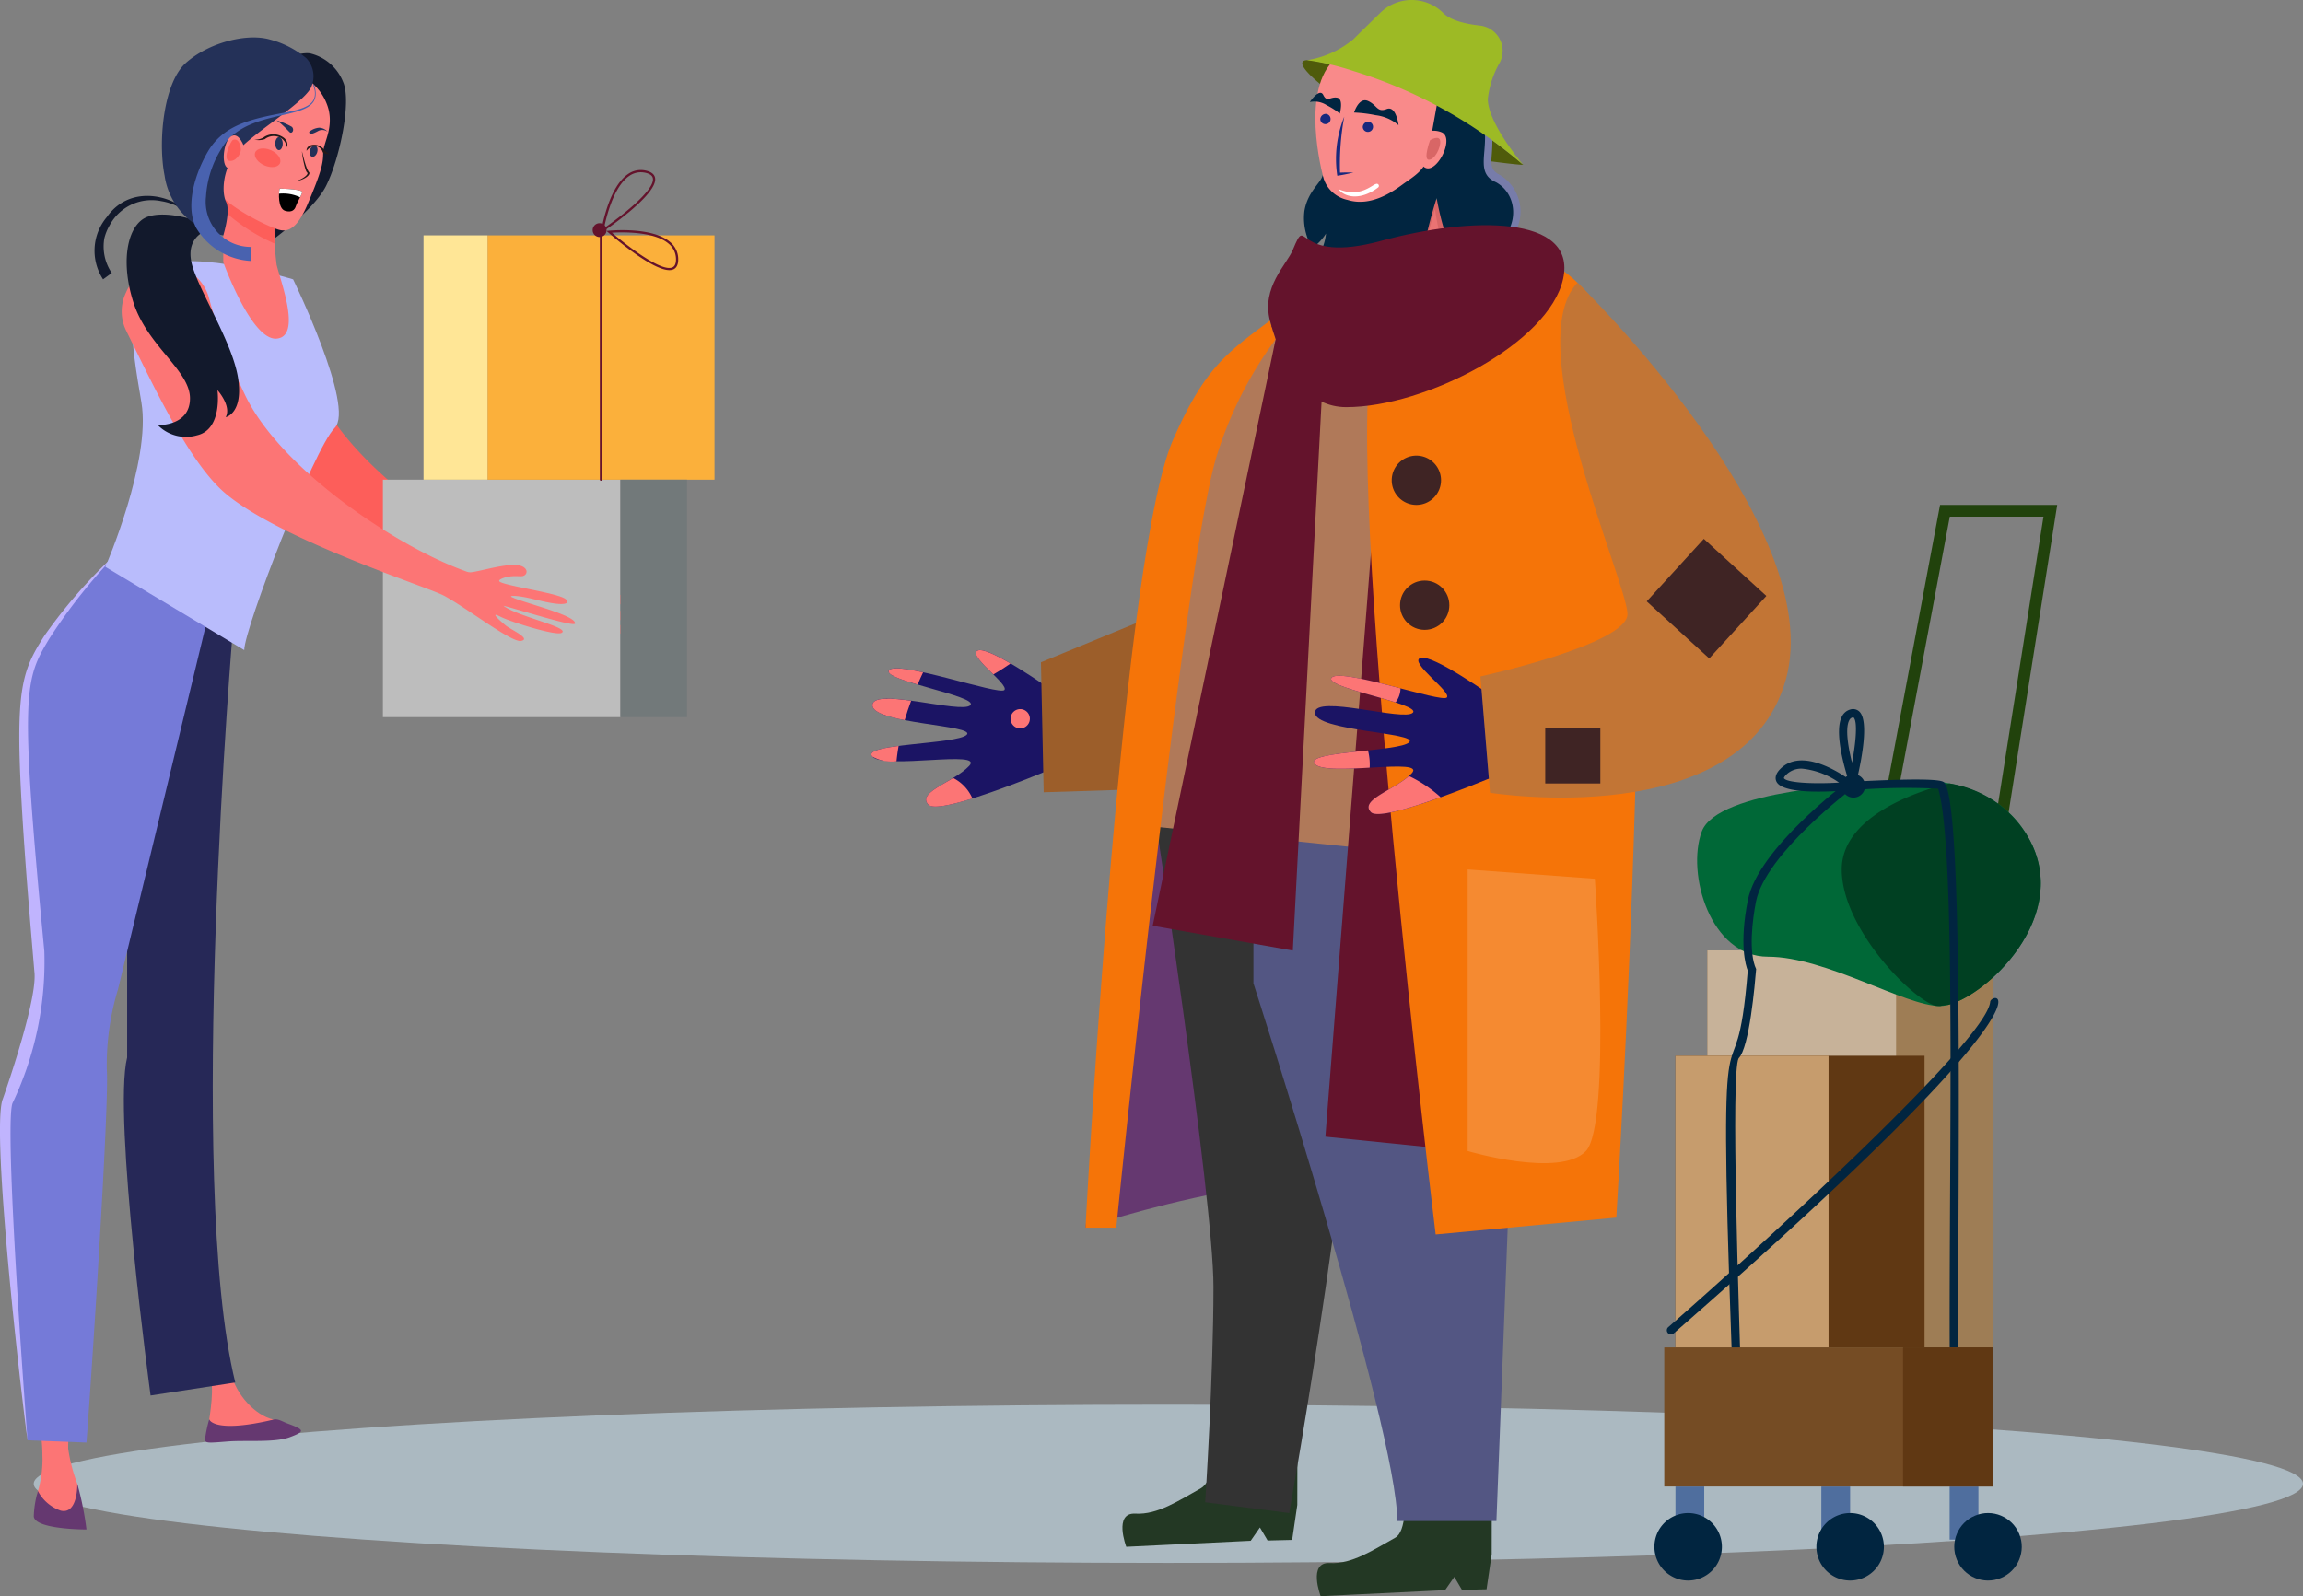 <svg id="Componente_6_1" data-name="Componente 6 – 1" xmlns="http://www.w3.org/2000/svg" width="260.402" height="180.532" viewBox="0 0 260.402 180.532">
  <rect x="0" y="0" width="260.402" height="180.532" fill="#808080" stroke="none"/>
  <ellipse id="Elipse_4" data-name="Elipse 4" cx="128.295" cy="8.948" rx="128.295" ry="8.948" transform="translate(3.812 158.87)" fill="#abb9c1"/>
  <path id="Trazado_163" data-name="Trazado 163" d="M1379.376,1723.475l-7.511-.342s-.955,12.122-3.413,13.485-4.88,3.015-7.4,2.87-1.04,3.751-1.04,3.751l14.07-.681,1.044-1.505.868,1.474,2.776-.068.582-3.957Z" transform="translate(-1232.665 -1568.295)" fill="#233824"/>
  <path id="Trazado_164" data-name="Trazado 164" d="M1311.959,1532.9s-6.96-4.958-8.316-4.481,3.57,3.861,2.983,4.481-11.945-3.385-13.015-2.257,10.145,2.948,9.173,3.973-11.071-2.1-11.071,0,11.7,2.241,10.665,3.337-12.067,1-10.665,2.479,12.7-.81,10.936,1.049-5.965,2.955-4.61,4.385,15.907-4.863,15.907-4.863Z" transform="translate(-1193.064 -1454.856)" fill="#1b1464"/>
  <path id="Trazado_165" data-name="Trazado 165" d="M1291.885,1542.274c0,.786,1.644,1.3,3.646,1.688.217-.744.463-1.479.73-2.2C1293.927,1541.444,1291.885,1541.332,1291.885,1542.274Z" transform="translate(-1193.236 -1462.512)" fill="#fc7575"/>
  <path id="Trazado_166" data-name="Trazado 166" d="M1291.713,1555.551a4.547,4.547,0,0,0,2.719.527c.056-.578.138-1.158.241-1.737C1292.634,1554.608,1291.142,1554.949,1291.713,1555.551Z" transform="translate(-1193.064 -1469.973)" fill="#fc7575"/>
  <path id="Trazado_167" data-name="Trazado 167" d="M1309.469,1563.015c-1.821,1.114-3.789,1.98-2.8,3.023.468.494,2.507.067,4.977-.7A4.669,4.669,0,0,0,1309.469,1563.015Z" transform="translate(-1201.693 -1475.025)" fill="#fc7575"/>
  <path id="Trazado_168" data-name="Trazado 168" d="M1320.129,1528.422c-.8.281.585,1.573,1.735,2.714.731-.413,1.331-.825,1.954-1.238C1322.222,1528.965,1320.692,1528.224,1320.129,1528.422Z" transform="translate(-1209.55 -1454.856)" fill="#fc7575"/>
  <path id="Trazado_169" data-name="Trazado 169" d="M1296.33,1533.513c-.44.464,1.2,1.044,3.206,1.638q.3-.709.626-1.391C1298.248,1533.34,1296.694,1533.129,1296.33,1533.513Z" transform="translate(-1195.783 -1457.723)" fill="#fc7575"/>
  <path id="Trazado_170" data-name="Trazado 170" d="M1331.474,1545.45a1.089,1.089,0,1,1-1.089-1.089A1.088,1.088,0,0,1,1331.474,1545.45Z" transform="translate(-1215.028 -1464.159)" fill="#fc7575"/>
  <path id="Trazado_171" data-name="Trazado 171" d="M1122.943,1439.665c4.024,8.165,16.816,16.876,24.95,19.777a1.222,1.222,0,0,0,.579.066c1.641-.23,5.312-1.475,6.1-.356a.477.477,0,0,1-.068.666c-.306.257-.609.1-1.407.145s-1.652.369-1.5.575c.337.454,5.923,1.212,7.293,1.89.684.339.728.96-1.571.539-.682-.125-1.4-.3-2.067-.459-1.574-.381-2.632-.388-2.251-.186,1.134.6,7.245,2.035,7.166,2.985-.038.464-6.5-1.621-8.109-2,1.531,1.2,7.626,2.454,6.592,3.061-.641.377-5.781-1.246-6.894-1.81-1.353-.684-.1.416.549.966.528.45,2.985,1.527,1.744,1.762-1.1.208-6.567-4.052-8.854-5.191h0c-2.023-1.008-18.211-6.221-24.483-11.424-4.143-3.438-8.171-12.142-11.3-18.465a4.949,4.949,0,0,1-.053-4.277l.112-.243a4.963,4.963,0,0,1,6.724-2.353h0a4.979,4.979,0,0,1,2.573,3.163A61.954,61.954,0,0,0,1122.943,1439.665Z" transform="translate(-1086.647 -1394.521)" fill="#fd5e5a"/>
  <rect id="Rectángulo_6" data-name="Rectángulo 6" width="26.858" height="26.858" transform="translate(43.294 54.252)" fill="#bdbdbd"/>
  <rect id="Rectángulo_7" data-name="Rectángulo 7" width="25.667" height="27.633" transform="translate(55.121 26.62)" fill="#fbb03b"/>
  <rect id="Rectángulo_8" data-name="Rectángulo 8" width="7.233" height="27.633" transform="translate(55.121 54.252) rotate(180)" fill="#ffe696"/>
  <rect id="Rectángulo_9" data-name="Rectángulo 9" width="7.532" height="26.858" transform="translate(70.152 54.252)" fill="#72797a"/>
  <g id="Grupo_38" data-name="Grupo 38" transform="translate(67.828 26.494)">
    <path id="Trazado_172" data-name="Trazado 172" d="M1218.188,1443.6a.126.126,0,0,1-.126-.126v-27.632a.126.126,0,1,1,.251,0v27.632A.126.126,0,0,1,1218.188,1443.6Z" transform="translate(-1218.062 -1415.719)" fill="#64132c"/>
  </g>
  <g id="Grupo_39" data-name="Grupo 39" transform="translate(67.01 25.24)">
    <circle id="Elipse_5" data-name="Elipse 5" cx="0.786" cy="0.786" r="0.786" fill="#64132c"/>
  </g>
  <g id="Grupo_40" data-name="Grupo 40" transform="translate(67.954 19.229)">
    <path id="Trazado_173" data-name="Trazado 173" d="M1224.479,1399.209c-.074-.4-.414-.679-1.011-.819a2.5,2.5,0,0,0-2.036.378c-2.225,1.5-2.992,6.181-3.024,6.379l-.045.285.24-.161C1218.857,1405.1,1224.82,1401.073,1224.479,1399.209Zm-5.769,5.685c.207-1.06,1.038-4.69,2.862-5.917a2.274,2.274,0,0,1,1.286-.407,2.438,2.438,0,0,1,.552.066c.49.114.766.323.82.618C1224.478,1400.6,1220.542,1403.633,1218.71,1404.894Z" transform="translate(-1218.363 -1398.318)" fill="#64132c"/>
  </g>
  <g id="Grupo_41" data-name="Grupo 41" transform="translate(68.583 26.027)">
    <path id="Trazado_174" data-name="Trazado 174" d="M1227.437,1419.034c.372-.173.552-.573.537-1.184a2.5,2.5,0,0,0-.881-1.874c-2.01-1.775-6.736-1.333-6.936-1.313l-.288.028.217.191C1220.316,1415.084,1225.72,1419.836,1227.437,1419.034Zm-6.958-4.144c1.078-.067,4.8-.182,6.448,1.274a2.274,2.274,0,0,1,.719,1.141,2.435,2.435,0,0,1,.076.551c.013.5-.118.823-.391.95C1226.089,1419.386,1222.162,1416.343,1220.479,1414.891Z" transform="translate(-1219.87 -1414.599)" fill="#64132c"/>
  </g>
  <path id="Trazado_175" data-name="Trazado 175" d="M1562.539,1489.041l-13.247,70.549h15.348l11.147-70.549Zm.966,69.222h-12.613l12.749-67.894h10.592Z" transform="translate(-1343.176 -1431.935)" fill="#21420c"/>
  <path id="Trazado_176" data-name="Trazado 176" d="M1349.6,1581.629s25.829-9.125,46.875-4.98l-1.116-65.427-38.167-3.577Z" transform="translate(-1226.854 -1442.772)" fill="#653870"/>
  <path id="Trazado_177" data-name="Trazado 177" d="M1394.179,1424.09a32.244,32.244,0,0,1,23.951-3.061c13.2,3.68-16.449,34.494-16.449,34.494l-21.322-7.654,4.217-16.223Z" transform="translate(-1244.772 -1391.678)" fill="#552e5d"/>
  <path id="Trazado_178" data-name="Trazado 178" d="M1377.184,1421.886s-19.543,19.675-26.608,40.458l-13.06,5.379.311,14.7s19.743-.63,20.414-.63S1377.184,1421.886,1377.184,1421.886Z" transform="translate(-1219.816 -1392.817)" fill="#9c5e2a"/>
  <path id="Trazado_179" data-name="Trazado 179" d="M1367.784,1564.252s6.869,44.809,6.869,54.915-.933,24.379-.933,24.379l9.5,1.219s8.572-47.717,7.5-62.59,1.282-21.546,1.282-21.546Z" transform="translate(-1237.447 -1473.636)" fill="#333"/>
  <path id="Trazado_180" data-name="Trazado 180" d="M1432.02,1736.646l-10.845-.495s2.379,12.275-.078,13.638-4.879,3.015-7.4,2.87-1.04,3.751-1.04,3.751l14.07-.682,1.044-1.505.868,1.475,2.777-.068.582-3.957Z" transform="translate(-1263.331 -1575.878)" fill="#233824"/>
  <path id="Trazado_181" data-name="Trazado 181" d="M1395.062,1556.061v26.123s16.268,50.339,16.268,60.826h11.207s2.893-73.6,2.893-80.085S1395.062,1556.061,1395.062,1556.061Z" transform="translate(-1253.337 -1470.975)" fill="#535683"/>
  <g id="Grupo_43" data-name="Grupo 43" transform="translate(0 4.233)">
    <path id="Trazado_182" data-name="Trazado 182" d="M1119.536,1729.821c-2.136-.452-4.229-2.9-4.751-5.024l-2.546.207c.719.61.01,4.791.01,4.791l.708,2.234Z" transform="translate(-1088.591 -1573.497)" fill="#fc7575"/>
    <path id="Trazado_183" data-name="Trazado 183" d="M1120.4,1737.221c-.493-.179-1.019-.547-1.527-.427-6.839,1.621-7.287-.026-7.287-.026a15.274,15.274,0,0,0-.482,2.3c.034.415.449.376,2.524.208s5.363.153,7.066-.487S1122.47,1737.973,1120.4,1737.221Z" transform="translate(-1087.931 -1580.471)" fill="#653870"/>
    <path id="Trazado_184" data-name="Trazado 184" d="M1101.51,1518.688l-5.109-2.088-6.89,21.037v29.956c-1.639,6.57,2.651,38.229,2.651,38.229l9.577-1.469C1096.141,1581.635,1101.51,1518.688,1101.51,1518.688Z" transform="translate(-1075.135 -1452.222)" fill="#262857"/>
    <path id="Trazado_185" data-name="Trazado 185" d="M1066.295,1743.926a12.8,12.8,0,0,1-.516,3.734c-.268,1.123.381,1.724.439,2.432.121,1.5,3.874.713,3.874.713a7.349,7.349,0,0,0,.138-3.969,18.86,18.86,0,0,1-1.031-3.983,11.408,11.408,0,0,1,.058-1.312l-3.078.251C1066.311,1742.9,1066.274,1743.666,1066.295,1743.926Z" transform="translate(-1061.491 -1583.251)" fill="#fc7575"/>
    <path id="Trazado_186" data-name="Trazado 186" d="M1069.786,1550.685l10-41.44-9.547-8.418s-9.315,8.783-10.669,14.745,1.17,29.75,1.427,32.905-2.621,12-3.719,14.929c-.966,2.577,1.329,30.212,2.282,38.3l6.658.252c.549-7.007,2.6-38.493,2.3-42.14A29.551,29.551,0,0,1,1069.786,1550.685Z" transform="translate(-1056.442 -1443.034)" fill="#757ad8"/>
    <path id="Trazado_187" data-name="Trazado 187" d="M1060.638,1510.671c-2.937,4.594-3.536,6.57-2.135,25.984.289,3.976,1,12.247,1,12.247.241,3.667-4.1,15.63-3.621,14.271-1.273,3.78,2.056,33.008,2.833,38.53-.266-3.375-2.646-35.325-1.714-38.111a37.205,37.205,0,0,0,3.607-17.216c-2.822-29.486-2.229-30.689.573-35.36a62.189,62.189,0,0,1,8.213-10.19A58.261,58.261,0,0,0,1060.638,1510.671Z" transform="translate(-1055.597 -1443.034)" fill="#c0b4fe"/>
    <path id="Trazado_188" data-name="Trazado 188" d="M1069.657,1754.224c0,.03.076,3.5-1.88,3.035a4.578,4.578,0,0,1-2.572-2.211,10.928,10.928,0,0,0-.468,2.865c.122,1.495,5.958,1.479,5.958,1.479A35.062,35.062,0,0,0,1069.657,1754.224Z" transform="translate(-1060.916 -1590.639)" fill="#653870"/>
    <path id="Trazado_189" data-name="Trazado 189" d="M1105.375,1425.069s7.039,14.464,4.693,16.81-10.22,22.693-10.22,25.12l-15.7-9.412s5.2-11.973,4.071-18.606-2.292-13.429,1.916-15.371S1105.375,1425.069,1105.375,1425.069Z" transform="translate(-1072.231 -1397.706)" fill="#b9bcfc"/>
    <path id="Trazado_190" data-name="Trazado 190" d="M1102.605,1439.01c4.025,8.165,16.815,16.877,24.95,19.777a1.218,1.218,0,0,0,.579.067c1.641-.23,5.312-1.476,6.1-.357a.477.477,0,0,1-.069.666c-.306.257-.609.1-1.407.146s-1.652.369-1.5.575c.337.454,5.923,1.212,7.293,1.89.684.339.728.96-1.571.539-.682-.125-1.4-.3-2.068-.46-1.574-.38-2.631-.389-2.251-.186,1.134.6,7.245,2.035,7.166,2.985-.038.465-6.5-1.621-8.108-2,1.531,1.2,7.626,2.454,6.592,3.061-.641.376-5.782-1.246-6.895-1.81-1.353-.685-.1.415.549.965.528.45,2.985,1.528,1.744,1.762-1.1.207-6.566-4.052-8.854-5.19h0c-2.023-1.008-18.211-6.221-24.482-11.424-4.143-3.437-8.17-12.141-11.3-18.464a4.951,4.951,0,0,1-.052-4.278l.112-.243a4.962,4.962,0,0,1,6.724-2.354h0a4.978,4.978,0,0,1,2.573,3.164A61.957,61.957,0,0,0,1102.605,1439.01Z" transform="translate(-1074.8 -1398.372)" fill="#fc7575"/>
    <g id="Grupo_42" data-name="Grupo 42" transform="translate(10.678)">
      <path id="Trazado_191" data-name="Trazado 191" d="M1092.786,1408.391l-.272-.33,0,0c-1.6-2.641-7.111-4.372-9.941-.331a5.909,5.909,0,0,0-.422,7.04l.985-.719a5.319,5.319,0,0,1-.839-3.927,5.445,5.445,0,0,1,.592-1.455,5.367,5.367,0,0,1,5.863-2.739A6.234,6.234,0,0,1,1092.786,1408.391Z" transform="translate(-1081.175 -1387.409)" fill="#12192c"/>
      <path id="Trazado_192" data-name="Trazado 192" d="M1097.851,1411.1s-3.424-1.222-5.575-.466-3.192,4.713-1.614,9.678,6.4,7.69,6.4,10.863-3.637,3.024-3.637,3.024a4.451,4.451,0,0,0,4.43,1.157c2.923-.672,2.313-5.114,2.313-5.114s1.614,1.792.933,3.062c0,0,2.008-.411,1.4-4.405s-4.374-9.781-5.2-12.8,1.434-3.808,1.434-3.808Z" transform="translate(-1086.258 -1390.354)" fill="#12192c"/>
      <path id="Trazado_193" data-name="Trazado 193" d="M1122.234,1367.5s2.689-1.083,3.765-.784a5.341,5.341,0,0,1,3.622,3.21c.968,2.2-.394,8.7-1.936,11.76s-7.213,6.95-7.213,6.95-1.465.255-3.688-2.433S1117.824,1368.064,1122.234,1367.5Z" transform="translate(-1101.499 -1364.881)" fill="#12192c"/>
      <path id="Trazado_194" data-name="Trazado 194" d="M1116.066,1402.4v8.723s3.18,8.888,6.035,8.644.454-6.46,0-8.338a30.928,30.928,0,0,1-.173-6.254Z" transform="translate(-1101.499 -1385.702)" fill="#fc7575"/>
      <path id="Trazado_195" data-name="Trazado 195" d="M1116.066,1402.4v2.841a21.175,21.175,0,0,0,5.375,3.582c.137.062.275.128.415.191-.054-1.865.072-3.839.072-3.839Z" transform="translate(-1101.499 -1385.702)" fill="#fd5e5a"/>
      <path id="Trazado_196" data-name="Trazado 196" d="M1123.4,1373.054a5.963,5.963,0,0,1,2.4,3.4c.538,2.24-.609,3.808-.609,4.928s-.18,2.091-1.793,5.861-2.944,2.96-4.128,2.475-5.59-2.624-6.558-4.752-.071-8.885,2.869-11.05S1122.958,1372.727,1123.4,1373.054Z" transform="translate(-1099.326 -1368.311)" fill="#fc8080"/>
      <path id="Trazado_197" data-name="Trazado 197" d="M1115.779,1364.753a2.99,2.99,0,0,1,.467,3.434c-1.076,1.792-6.078,4.8-8.032,6.832s-2.039,4.914-1.507,5.988-.321,3.785-.321,3.785a8.033,8.033,0,0,1-6.638-6.776c-.752-3.787-.139-10.425,2.371-12.7s6.833-3.434,9.512-2.688A10.642,10.642,0,0,1,1115.779,1364.753Z" transform="translate(-1091.818 -1362.399)" fill="#243158"/>
      <path id="Trazado_198" data-name="Trazado 198" d="M1121.158,1374.951a.986.986,0,0,1,.17.245c1.291,4.293-6.262,2.134-9.9,6.218a11.522,11.522,0,0,0-2.359,6.3,5.106,5.106,0,0,0,5.152,5.692l-.1,1.585a7.685,7.685,0,0,1-6.186-3.78c-1.229-2.52-.077-6.139,1.326-8.554,1.545-2.658,4.112-3.486,6.974-4.1,3.019-.644,5.477-.756,5.122-2.883C1121.305,1375.39,1121.158,1375.032,1121.158,1374.951Z" transform="translate(-1096.456 -1369.71)" fill="#4962af"/>
      <path id="Trazado_199" data-name="Trazado 199" d="M1136.316,1393.208l.14.544c.535,2.161.774,1.723.7,2.007-.133.442-1.118.843-1.6.827.6-.069,1.5-.668,1.386-.926-.105-.11-.191-.118-.458-1.338A10.046,10.046,0,0,1,1136.316,1393.208Z" transform="translate(-1112.856 -1380.345)" fill="#231919"/>
      <path id="Trazado_200" data-name="Trazado 200" d="M1139.33,1387.325a2.031,2.031,0,0,1,1.134-.467,1.355,1.355,0,0,1,.969.467,1,1,0,0,0-1.051-.112C1139.837,1387.512,1139.33,1387.737,1139.33,1387.325Z" transform="translate(-1115.05 -1376.647)" fill="#243158"/>
      <path id="Trazado_201" data-name="Trazado 201" d="M1130.108,1384.789a7.031,7.031,0,0,1,1.9.771c.332.346-.013.854-.278.578S1130.449,1384.789,1130.108,1384.789Z" transform="translate(-1109.678 -1375.441)" fill="#243158"/>
      <path id="Trazado_202" data-name="Trazado 202" d="M1131.242,1403.351s2.648.05,2.537.43-.63,1.258-.727,1.586-.414.748-1.215.492S1131.1,1403.827,1131.242,1403.351Z" transform="translate(-1110.289 -1386.254)"/>
      <path id="Trazado_203" data-name="Trazado 203" d="M1131.251,1403.351a2.769,2.769,0,0,0-.08.578,4.551,4.551,0,0,1,2.38.4,4.01,4.01,0,0,0,.236-.546C1133.9,1403.4,1131.251,1403.351,1131.251,1403.351Z" transform="translate(-1110.298 -1386.254)" fill="#fff"/>
      <path id="Trazado_204" data-name="Trazado 204" d="M1127.465,1394.121c-.187.481-.97.606-1.747.277s-1.255-.986-1.068-1.468.97-.606,1.748-.277S1127.653,1393.639,1127.465,1394.121Z" transform="translate(-1106.475 -1379.915)" fill="#fd5e5a"/>
      <path id="Trazado_205" data-name="Trazado 205" d="M1130.988,1390.14c0,.407-.189.737-.424.737s-.424-.33-.424-.737.19-.736.424-.736S1130.988,1389.734,1130.988,1390.14Z" transform="translate(-1109.697 -1378.13)" fill="#243158"/>
      <path id="Trazado_206" data-name="Trazado 206" d="M1140.312,1392.448c-.106.346-.372.566-.6.492s-.318-.414-.213-.76.372-.566.6-.492S1140.417,1392.1,1140.312,1392.448Z" transform="translate(-1115.126 -1379.452)" fill="#243158"/>
      <path id="Trazado_207" data-name="Trazado 207" d="M1128.115,1390.1s.3-.443-.232-.993a1.952,1.952,0,0,0-2.25-.206,1.826,1.826,0,0,1-1.194.336,2.24,2.24,0,0,0,1.2-.048,1.623,1.623,0,0,1,1.73-.183A1.365,1.365,0,0,1,1128.115,1390.1Z" transform="translate(-1106.376 -1377.683)" fill="#231919"/>
      <path id="Trazado_208" data-name="Trazado 208" d="M1138.638,1392.147s-.092-.375.4-.607a1.411,1.411,0,0,1,1.562.453,1.356,1.356,0,0,0,.721.539s-.75.015-.869-.258a.933.933,0,0,0-.943-.658A1.226,1.226,0,0,0,1138.638,1392.147Z" transform="translate(-1114.643 -1379.324)" fill="#231919"/>
      <path id="Trazado_209" data-name="Trazado 209" d="M1118.514,1390.277s-.546-1.7-1.412-1.269-1.2,2.891-.6,3.517S1118.514,1392.023,1118.514,1390.277Z" transform="translate(-1101.575 -1377.859)" fill="#fc8080"/>
      <path id="Trazado_210" data-name="Trazado 210" d="M1118.562,1391.111s-.107-1.3-.885-1.019c-.258.094-1.162,2.116-.5,2.35S1118.612,1391.763,1118.562,1391.111Z" transform="translate(-1102.007 -1378.507)" fill="#fd5e5a"/>
    </g>
  </g>
  <path id="Trazado_211" data-name="Trazado 211" d="M1405.069,1422.169s-12.121-1.659-22.289,3.061-19.965,13.156-24.845,60.635l51.11,5.291S1420.795,1436.326,1405.069,1422.169Z" transform="translate(-1231.71 -1392.817)" fill="#b07959"/>
  <g id="Grupo_44" data-name="Grupo 44" transform="translate(147.251)">
    <path id="Trazado_212" data-name="Trazado 212" d="M1421.91,1378.913s9.976,1.483,11.365,1.483a53.407,53.407,0,0,0-19.194-10.608c-3.936-1.172-5.474-1.476-5.74-1.041-.507.831,3.508,3.692,3.508,3.692Z" transform="translate(-1408.297 -1361.754)" fill="#4f5b0b"/>
    <path id="Trazado_213" data-name="Trazado 213" d="M1426.53,1372.882c.494-3.12-2.52-5.427-5.658-5.788-3.077-.355-6.068-.777-7.414.935-3.247,4.129-.606,13.2-.606,13.2s1.48,4.262,5.654,4.905C1421.362,1386.572,1425.606,1378.718,1426.53,1372.882Z" transform="translate(-1410.36 -1360.714)" fill="#f98a8a"/>
    <path id="Trazado_214" data-name="Trazado 214" d="M1433.027,1403.4s-1.388,15.962-2.257,18.914-8.994.99-10.26-1.579,1.882-12.231,1.882-12.231Z" transform="translate(-1415.236 -1382.046)" fill="#ea7373"/>
    <path id="Trazado_215" data-name="Trazado 215" d="M1421.642,1414.41c.646-3.032,1.584-5.911,1.584-5.911l10.636-5.1s-.355,4.082-.819,8.5a1.653,1.653,0,0,1-.424-.424c-.916-1.376-1.547-5.763-1.547-5.763a66.428,66.428,0,0,0-1.6,6.514c-.23,1.5-3.088,2.071-5.82,2.184a7.039,7.039,0,0,1-.652-2.068,7.6,7.6,0,0,0,.162,2.083C1422.637,1414.433,1422.124,1414.428,1421.642,1414.41Z" transform="translate(-1416.07 -1382.046)" fill="#d86666"/>
    <path id="Trazado_216" data-name="Trazado 216" d="M1411.23,1391.425a5.889,5.889,0,0,1-1.546,1.637,6.558,6.558,0,0,1-.9-4.149c.347-2.261,1.941-3.271,2.069-4.106a3.625,3.625,0,0,0,2.8,2.808c2.6.816,5.06-.883,6.231-1.741s2.625-1.633,2.881-3.3,1.442-8.131,1.442-8.131.448-1.072,3.124.823,2.158,2.943,2.283,5.217-.762,3.8.945,4.655a4.486,4.486,0,0,1,1.441,6.452c-1.829,2.627-5.708,2.386-6.64,1.115s-1.619-5.293-1.619-5.293a55.539,55.539,0,0,0-1.514,5.938c-.21,1.367-3.054,1.855-5.779,1.923a6.2,6.2,0,0,1-.678-1.9,6.428,6.428,0,0,0,.189,1.907,23.979,23.979,0,0,1-3.542-.215,3.6,3.6,0,0,1-2.057-1.116A5.763,5.763,0,0,0,1411.23,1391.425Z" transform="translate(-1408.549 -1365.008)" fill="#012540"/>
    <path id="Trazado_217" data-name="Trazado 217" d="M1449.229,1375.124c2.481,1.611,2.288,2.952,2.378,4.961.2,2.923-.716,3.834.928,4.651a4.862,4.862,0,0,1-2.082,8.961,3.867,3.867,0,0,1-3.492-1.07,3.816,3.816,0,0,0,3.415.617c4.125-.889,4.759-5.954,1.7-7.694-2.168-.934-1.167-2.9-1.273-5.437-.069-1.88.434-2.853-1.84-4.621-.8-.649-2.452-1.888-3.15-1.127C1446.416,1373.436,1448.3,1374.526,1449.229,1375.124Z" transform="translate(-1430.147 -1364.926)" fill="#777caa"/>
    <path id="Trazado_218" data-name="Trazado 218" d="M1439.915,1388.282a2.387,2.387,0,0,1,2.495-.447c1.461.581-.3,4.285-1.629,4.081S1439.915,1388.282,1439.915,1388.282Z" transform="translate(-1426.669 -1372.879)" fill="#f98a8a"/>
    <path id="Trazado_219" data-name="Trazado 219" d="M1418.369,1383.871a29.624,29.624,0,0,0-.479,6.328c.506-.027,1.017-.022,1.526-.022a16.663,16.663,0,0,1-1.836.372A12.723,12.723,0,0,1,1418.369,1383.871Z" transform="translate(-1413.625 -1370.673)" fill="#18287d"/>
    <path id="Trazado_220" data-name="Trazado 220" d="M1427.349,1382.243a4.879,4.879,0,0,0-2.593-1.127,15.366,15.366,0,0,0-2.432-.3s.528-1.762,1.566-1.312,1.027,1.348,2.115.918S1427.349,1382.243,1427.349,1382.243Z" transform="translate(-1416.468 -1368.088)" fill="#012540"/>
    <path id="Trazado_221" data-name="Trazado 221" d="M1410.335,1378.457a2.55,2.55,0,0,1,1.918.363,8.664,8.664,0,0,1,1.472.939s.464-1.646-.3-1.791-1.146.567-1.564-.3S1410.335,1378.457,1410.335,1378.457Z" transform="translate(-1409.484 -1366.917)" fill="#012540"/>
    <path id="Trazado_222" data-name="Trazado 222" d="M1413.152,1383.694a.582.582,0,1,0,.67-.583A.632.632,0,0,0,1413.152,1383.694Z" transform="translate(-1411.119 -1370.227)" fill="#18287d"/>
    <path id="Trazado_223" data-name="Trazado 223" d="M1424.66,1385.806a.581.581,0,1,0,.67-.583A.632.632,0,0,0,1424.66,1385.806Z" transform="translate(-1417.823 -1371.458)" fill="#18287d"/>
    <path id="Trazado_224" data-name="Trazado 224" d="M1442.337,1389.874s1.048-.65,1.143.083-.613,2.138-1.282,2.127S1442.337,1389.874,1442.337,1389.874Z" transform="translate(-1427.89 -1374.015)" fill="#d86666"/>
    <path id="Trazado_225" data-name="Trazado 225" d="M1418.065,1402.635c.806,1.056,2.652,1.229,4.494-.176a.235.235,0,0,0-.255-.392C1421.889,1402.145,1420.482,1403.675,1418.065,1402.635Z" transform="translate(-1413.987 -1381.254)" fill="#fff"/>
    <path id="Trazado_226" data-name="Trazado 226" d="M1414.823,1360.294a29.115,29.115,0,0,0-5.252-1.226,10.811,10.811,0,0,0,5.252-2.378c.693-.692,1.881-1.855,3.02-2.965a5.06,5.06,0,0,1,7.064-.059l.06.06c.838.838,2.505,1.242,4.17,1.427a2.879,2.879,0,0,1,2.244,4.163,10.554,10.554,0,0,0-1.363,4.134c0,2.778,4,7.451,4,7.451A53.407,53.407,0,0,0,1414.823,1360.294Z" transform="translate(-1409.039 -1352.26)" fill="#9dba25"/>
  </g>
  <path id="Trazado_227" data-name="Trazado 227" d="M1421.6,1444.013l-7.043,90.254,13.608,1.382-4.841-91.636Z" transform="translate(-1264.695 -1405.707)" fill="#64132c"/>
  <path id="Trazado_228" data-name="Trazado 228" d="M1382.161,1438.739l-14.377,68.6,15.845,2.806,3.622-69.207Z" transform="translate(-1237.448 -1402.634)" fill="#64132c"/>
  <path id="Trazado_229" data-name="Trazado 229" d="M1444.63,1421.794s-14.654-4.091-18.089,10.019,7.062,100.25,7.062,100.25l20.426-1.907s5.6-91.144,0-100.106S1444.63,1421.794,1444.63,1421.794Z" transform="translate(-1271.272 -1392.442)" fill="#f57408"/>
  <path id="Trazado_230" data-name="Trazado 230" d="M1467.461,1588.852s1.932,27.7-1.006,30.794-13.376,0-13.376,0V1587.8Z" transform="translate(-1287.132 -1489.464)" fill="#f58a31"/>
  <path id="Trazado_231" data-name="Trazado 231" d="M1371.092,1441.225a44.145,44.145,0,0,0-6.716,13.356c-3.8,12.636-11.308,87.131-11.308,87.131h-3.479s3.949-75.619,9.916-89.153c3.488-7.931,5.938-9.735,10.941-13.438C1370.634,1439.823,1370.849,1440.533,1371.092,1441.225Z" transform="translate(-1226.849 -1402.857)" fill="#f57408"/>
  <rect id="Rectángulo_10" data-name="Rectángulo 10" width="32.267" height="44.904" transform="translate(225.328 152.396) rotate(180)" fill="#9e7d55"/>
  <rect id="Rectángulo_11" data-name="Rectángulo 11" width="21.33" height="44.904" transform="translate(214.392 152.396) rotate(180)" fill="#c7b299"/>
  <rect id="Rectángulo_12" data-name="Rectángulo 12" width="28.164" height="32.987" transform="translate(217.61 152.396) rotate(180)" fill="#603813"/>
  <rect id="Rectángulo_13" data-name="Rectángulo 13" width="3.254" height="6.006" transform="translate(223.701 174.133) rotate(180)" fill="#4f6e9e"/>
  <rect id="Rectángulo_14" data-name="Rectángulo 14" width="3.254" height="6.006" transform="translate(209.194 174.133) rotate(180)" fill="#4f6e9e"/>
  <rect id="Rectángulo_15" data-name="Rectángulo 15" width="3.254" height="6.006" transform="translate(192.7 174.133) rotate(180)" fill="#4f6e9e"/>
  <path id="Trazado_232" data-name="Trazado 232" d="M1431.8,1534.921s-6.96-4.957-8.315-4.481,3.57,3.861,2.982,4.481-11.945-3.385-13.015-2.257,10.145,2.948,9.174,3.973-11.072-2.1-11.072,0,11.705,2.241,10.665,3.337-12.066,1-10.665,2.479,12.7-.81,10.937,1.049-5.966,2.956-4.61,4.386,15.906-4.862,15.906-4.862Z" transform="translate(-1262.875 -1456.031)" fill="#1b1464"/>
  <path id="Trazado_233" data-name="Trazado 233" d="M1430.813,1562.48c-1.9,1.682-5.58,2.737-4.3,4.089.644.679,4.263-.384,7.886-1.687A14.835,14.835,0,0,0,1430.813,1562.48Z" transform="translate(-1271.504 -1474.714)" fill="#fc7575"/>
  <path id="Trazado_234" data-name="Trazado 234" d="M1416.176,1535.532c-.732.772,4.281,1.866,7.214,2.809a2.652,2.652,0,0,0,.561-1.59C1420.6,1535.877,1416.775,1534.9,1416.176,1535.532Z" transform="translate(-1265.594 -1458.899)" fill="#fc7575"/>
  <path id="Trazado_235" data-name="Trazado 235" d="M1417.551,1555.543c-3.248.349-6.827.671-5.992,1.551.661.7,3.528.556,6.185.407A6.331,6.331,0,0,0,1417.551,1555.543Z" transform="translate(-1262.875 -1470.673)" fill="#fc7575"/>
  <path id="Trazado_236" data-name="Trazado 236" d="M1467.512,1428.85s28.437,27.56,23.556,44.911-33.441,12.775-33.441,12.775l-1.085-13.156s16.63-3.623,16.63-7.056S1460.934,1435.788,1467.512,1428.85Z" transform="translate(-1289.15 -1396.874)" fill="#c27535"/>
  <rect id="Rectángulo_16" data-name="Rectángulo 16" width="6.231" height="6.231" transform="translate(174.721 82.379)" fill="#3f2424"/>
  <rect id="Rectángulo_17" data-name="Rectángulo 17" width="9.581" height="9.582" transform="matrix(0.738, 0.674, -0.674, 0.738, 192.654, 60.944)" fill="#3f2424"/>
  <path id="Trazado_237" data-name="Trazado 237" d="M1535.687,1563.979c-1.435,0-18.176.686-19.93,5.438s.957,14.159,7.494,14.159,15.5,5.581,19.45,5.581,14.989-9.406,10.206-18.654S1535.687,1563.979,1535.687,1563.979Z" transform="translate(-1323.338 -1475.369)" fill="#006837"/>
  <path id="Trazado_238" data-name="Trazado 238" d="M1575.717,1571.023a12.536,12.536,0,0,0-9.145-6.525h-.005s-12.172,2.57-12.172,9.729c0,6.686,8.042,14.778,10.65,15.427.162.015.318.023.467.023a5.218,5.218,0,0,1,.916-.132C1570.919,1588.375,1580.169,1579.63,1575.717,1571.023Z" transform="translate(-1346.149 -1475.889)" fill="#004022"/>
  <rect id="Rectángulo_18" data-name="Rectángulo 18" width="17.308" height="32.987" transform="translate(189.447 119.408)" fill="#c69c6d"/>
  <path id="Trazado_239" data-name="Trazado 239" d="M1432.409,1419.326c-1.59,7.277-15.553,14.507-24.523,14.507-4.19,0-6.6-3.722-7.978-7.679-.243-.692-.458-1.4-.646-2.1-.982-3.769,1.887-6.33,2.585-8.012,1.8-4.33-.137,1.743,9.983-1.016S1434,1412.059,1432.409,1419.326Z" transform="translate(-1255.666 -1387.785)" fill="#64132c"/>
  <path id="Trazado_240" data-name="Trazado 240" d="M1438.1,1478.478a2.787,2.787,0,1,1-2.787-2.787A2.786,2.786,0,0,1,1438.1,1478.478Z" transform="translate(-1275.162 -1424.159)" fill="#3f2424"/>
  <circle id="Elipse_6" data-name="Elipse 6" cx="2.787" cy="2.787" r="2.787" transform="translate(158.303 65.663)" fill="#3f2424"/>
  <path id="Trazado_241" data-name="Trazado 241" d="M1511.293,1765.969a3.815,3.815,0,1,1-3.815-3.815A3.815,3.815,0,0,1,1511.293,1765.969Z" transform="translate(-1316.597 -1591.025)" fill="#012540"/>
  <path id="Trazado_242" data-name="Trazado 242" d="M1555.165,1765.969a3.815,3.815,0,1,1-3.815-3.815A3.815,3.815,0,0,1,1555.165,1765.969Z" transform="translate(-1342.153 -1591.025)" fill="#012540"/>
  <circle id="Elipse_7" data-name="Elipse 7" cx="3.815" cy="3.815" r="3.815" transform="matrix(0.924, -0.383, 0.383, 0.924, 219.8, 172.88)" fill="#012540"/>
  <g id="Grupo_45" data-name="Grupo 45" transform="translate(195.174 88.393)">
    <path id="Trazado_243" data-name="Trazado 243" d="M1523.861,1632.533,1523.7,1628c-1.675-45.692.412-24.985,1.83-42.635-.229-.569-.986-2.97.017-8,1.144-5.736,10.862-13.07,11.274-13.38l.561.749c-.1.073-9.843,7.428-10.919,12.814-.406,2.036-.863,5.776.016,7.646-.145,1.7-.749,8.856-1.982,10.089-.917,1.667.056,28.782.294,37.22Z" transform="translate(-1523.083 -1563.982)" fill="#012540"/>
  </g>
  <g id="Grupo_46" data-name="Grupo 46" transform="translate(210.268 88.167)">
    <path id="Trazado_244" data-name="Trazado 244" d="M1570.408,1633.448h-.935c-.3-21.377.867-61.609-1.35-68.971a72.38,72.38,0,0,0-8.836.1l-.048-.935c8.965-.459,9.4-.026,9.56.136C1571.249,1566.231,1570.189,1616.966,1570.408,1633.448Z" transform="translate(-1559.239 -1563.44)" fill="#012540"/>
  </g>
  <g id="Grupo_47" data-name="Grupo 47" transform="translate(188.463 112.879)">
    <path id="Trazado_245" data-name="Trazado 245" d="M1507.175,1659.859c9.987-8.729,35.992-32.353,36.4-36.79.116-1.3,9.729-2.277-35.779,37.494A.468.468,0,0,1,1507.175,1659.859Z" transform="translate(-1507.009 -1622.632)" fill="#012540"/>
  </g>
  <rect id="Rectángulo_19" data-name="Rectángulo 19" width="37.147" height="15.731" transform="translate(225.328 168.126) rotate(180)" fill="#754c24"/>
  <rect id="Rectángulo_20" data-name="Rectángulo 20" width="10.149" height="15.731" transform="translate(225.328 168.126) rotate(180)" fill="#603813"/>
  <path id="Trazado_246" data-name="Trazado 246" d="M1545.8,1551.819c.45-1.982,1.236-6.149.161-7.179a1.039,1.039,0,0,0-1.052-.227,1.513,1.513,0,0,0-.921.786c-.837,1.6.152,5.281.594,6.727a1.358,1.358,0,0,0-.16.12c-1.657-1.105-5.255-3.063-7.389-.928-.631.631-.593,1.128-.449,1.435.422.9,2.588,1.14,4.746,1.14.975,0,1.947-.048,2.756-.106a1.324,1.324,0,1,0,1.714-1.767Zm-.983-6.188a.568.568,0,0,1,.354-.321.316.316,0,0,1,.088-.016.07.07,0,0,1,.056.02c.448.43.271,2.723-.18,5.105C1544.708,1548.73,1544.334,1546.555,1544.816,1545.632Zm-7.386,6.527c0-.029.043-.161.264-.381a2.418,2.418,0,0,1,1.781-.682,8.782,8.782,0,0,1,4.19,1.577C1540.45,1552.862,1537.627,1552.648,1537.43,1552.159Z" transform="translate(-1335.723 -1464.159)" fill="#012540"/>
</svg>
